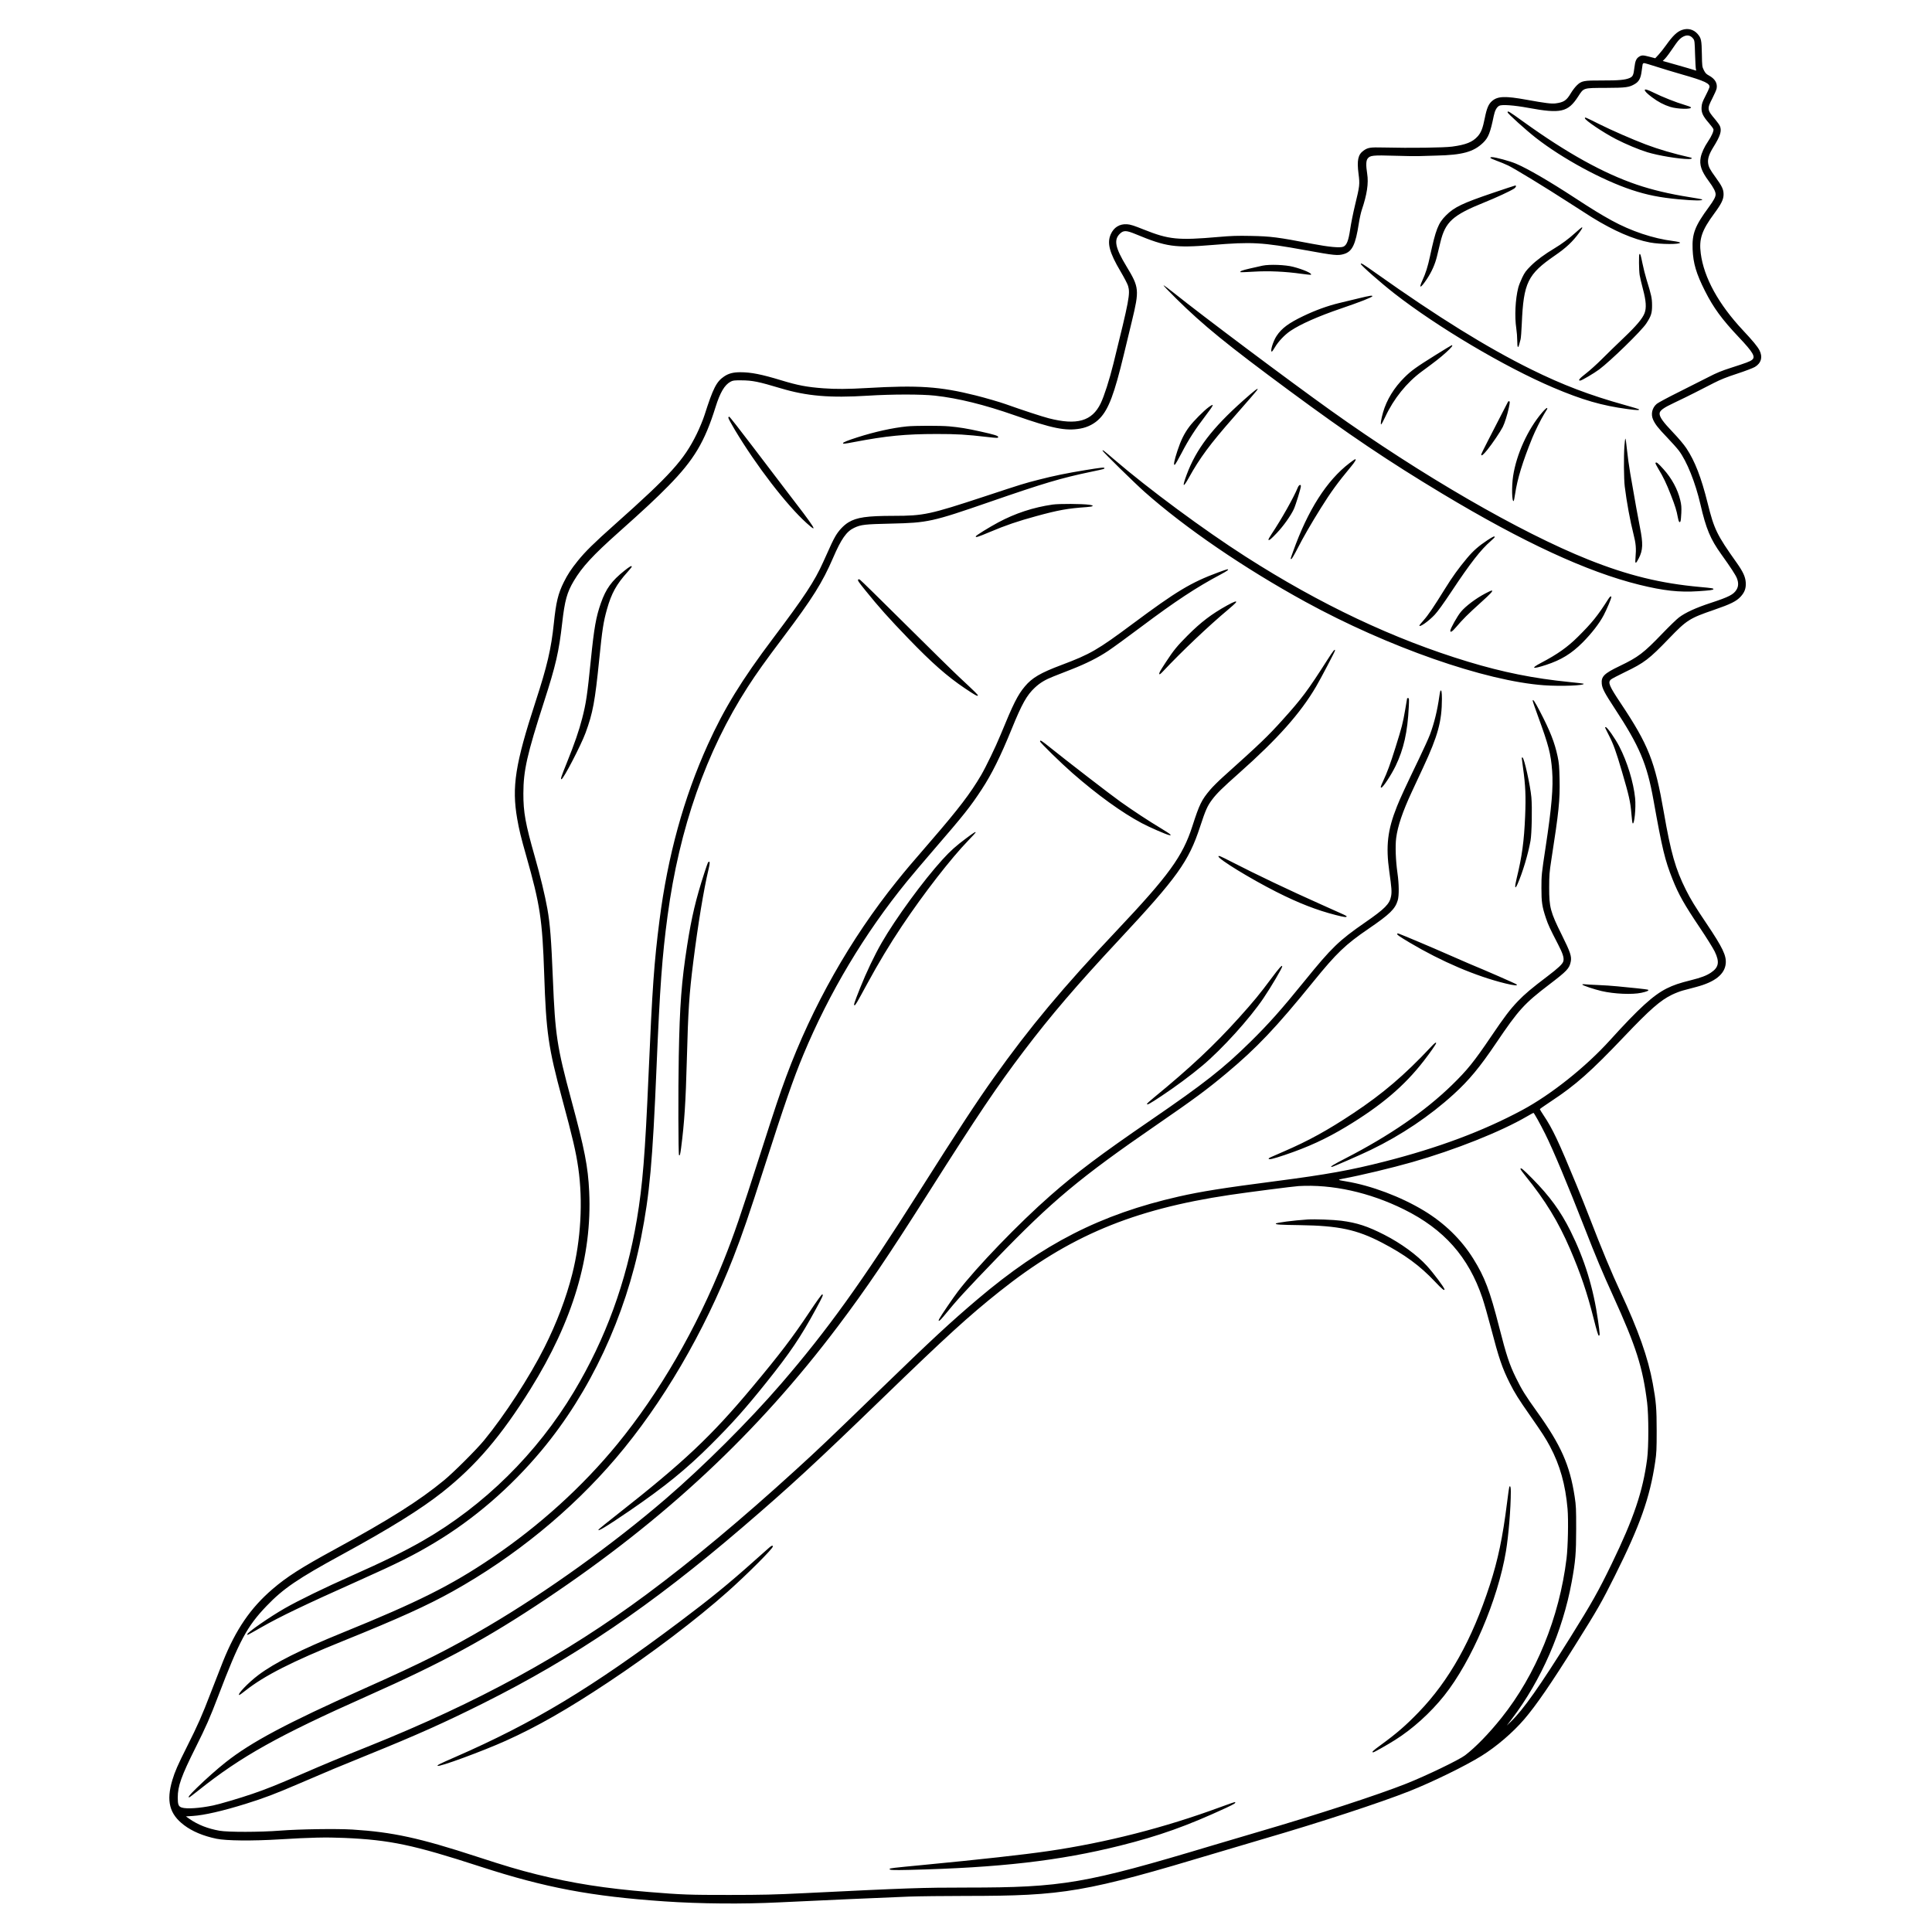 <svg xmlns="http://www.w3.org/2000/svg" width="3000" height="3000" viewBox="0 0 3000 3000" version="1.1"><path d="" stroke="none" fill="#080404" fill-rule="evenodd"/><path d="M 2611.591 46.573 C 2603.961 49.369, 2597.420 55.650, 2587.235 69.965 C 2583.531 75.171, 2578.192 81.913, 2575.371 84.948 L 2570.242 90.465 2561.730 88.232 C 2551.328 85.504, 2549.378 85.472, 2545.299 87.960 C 2540.833 90.682, 2539.081 94.672, 2537.912 104.777 C 2536.538 116.647, 2535.520 118.883, 2530.467 121.118 C 2523.717 124.104, 2513.191 125.045, 2487.584 124.954 C 2458.839 124.852, 2455.700 125.477, 2448.272 132.777 C 2445.630 135.375, 2441.578 140.702, 2439.269 144.615 C 2432.518 156.057, 2428.256 158.902, 2415.381 160.563 C 2409.170 161.364, 2399.335 160.124, 2370.500 154.904 C 2337.134 148.864, 2325.715 149.272, 2316.898 156.819 C 2311.424 161.505, 2308.640 168.015, 2305.614 183.208 C 2302.418 199.248, 2299.862 205.825, 2294.509 211.779 C 2286.557 220.623, 2276.172 224.790, 2255 227.632 C 2241.952 229.383, 2190.551 230.062, 2148.500 229.037 C 2127.402 228.523, 2123.959 229.074, 2117.067 234.066 C 2108.724 240.110, 2106.851 249.003, 2109.522 269.897 C 2111.641 286.472, 2111.446 288.194, 2103.956 319.078 C 2101.212 330.396, 2097.902 346.888, 2096.601 355.726 C 2093.933 373.850, 2091.174 380.857, 2085.836 383.068 C 2080.795 385.156, 2063.481 383.545, 2037.593 378.579 C 1983.659 368.234, 1973.779 366.963, 1942.500 366.341 C 1921.078 365.914, 1912.186 366.199, 1892 367.959 C 1829.097 373.444, 1815.082 372.049, 1776 356.416 C 1760.302 350.137, 1755.218 348.536, 1749.925 348.205 C 1738.497 347.491, 1729.521 353.047, 1724.776 363.774 C 1718.742 377.414, 1722.645 392.192, 1740.031 421.540 C 1745.557 430.868, 1750.792 440.946, 1751.664 443.935 C 1755.227 456.149, 1753.526 465.168, 1728.824 565 C 1722.719 589.675, 1714.522 615.210, 1709.130 626.349 C 1695.752 653.989, 1672.230 660.744, 1628.500 649.506 C 1618.040 646.818, 1587.648 636.850, 1561.500 627.531 C 1552.508 624.327, 1529.635 617.681, 1515.041 614.033 C 1459.454 600.137, 1426.135 597.871, 1346 602.541 C 1316.761 604.245, 1297.435 604.361, 1278.500 602.946 C 1252.860 601.030, 1238.963 598.391, 1213.065 590.520 C 1182.388 581.196, 1166.188 578, 1149.609 578 C 1138.485 578, 1131.376 579.865, 1124.334 584.632 C 1112.442 592.680, 1107.267 602.892, 1093.992 644.500 C 1091.677 651.755, 1086.391 664.570, 1082.030 673.500 C 1062.138 714.228, 1041.318 737.251, 954.500 814.524 C 922.270 843.211, 908.743 856.524, 896.995 871.122 C 886.835 883.747, 881.413 892.012, 875.512 903.867 C 866.617 921.741, 863.436 934.879, 859.986 968 C 855.862 1007.592, 849.639 1034.243, 831.618 1089.500 C 800.014 1186.408, 794.471 1221.809, 803.121 1271.500 C 806.068 1288.429, 808.961 1300.318, 817.039 1328.704 C 838.620 1404.540, 842.193 1428.013, 845.011 1512.500 C 848.041 1603.323, 851.370 1626.431, 872.941 1706.391 C 889.395 1767.383, 894.308 1788.449, 897.919 1813.500 C 905.395 1865.365, 901.969 1925.563, 888.528 1978.500 C 879.081 2015.708, 864.594 2053.904, 845.402 2092.206 C 822.602 2137.706, 783.577 2197.781, 751.537 2236.701 C 739.675 2251.110, 704.435 2286.268, 689.498 2298.595 C 650.976 2330.385, 604.886 2359.483, 518.500 2406.549 C 467.549 2434.308, 445.256 2448.575, 423.099 2467.601 C 389.050 2496.837, 366.218 2530.213, 346.211 2580 C 342.343 2589.625, 333.910 2611.225, 327.472 2628 C 313.480 2664.453, 307.258 2678.555, 290.109 2712.672 C 276.038 2740.664, 271.569 2750.879, 267.652 2764 C 257.887 2796.715, 263.091 2816.890, 285.715 2834.016 C 298.599 2843.770, 315.387 2850.831, 336 2855.165 C 351.168 2858.355, 391.470 2858.754, 434.500 2856.142 C 482.943 2853.200, 505.992 2852.688, 534.500 2853.916 C 605.587 2856.981, 641.664 2864.583, 746 2898.485 C 846.707 2931.208, 917.965 2944.657, 1032 2952.466 C 1087.028 2956.235, 1153.704 2956.811, 1209.569 2954.001 C 1251.288 2951.903, 1384.700 2945.968, 1411.500 2945.018 C 1426.900 2944.472, 1466.500 2944.012, 1499.500 2943.996 C 1652.929 2943.919, 1684.475 2938.480, 1891 2876.489 C 1915.475 2869.143, 1948.100 2859.466, 1963.500 2854.984 C 2048.816 2830.159, 2143.463 2799.170, 2188.445 2781.332 C 2224.193 2767.156, 2275.395 2742.126, 2300.203 2726.699 C 2323.816 2712.015, 2349.056 2690.399, 2366.927 2669.554 C 2385.322 2648.098, 2408.361 2614.576, 2445.842 2554.727 C 2481.313 2498.089, 2486.503 2489.024, 2507.544 2446.948 C 2546.689 2368.672, 2561.940 2325.583, 2570.174 2270 C 2572.203 2256.303, 2572.471 2250.719, 2572.474 2222 C 2572.478 2187.274, 2571.579 2176.366, 2566.378 2148 C 2559.057 2108.078, 2544.141 2065.897, 2515.987 2005.500 C 2502.471 1976.505, 2486.803 1938.857, 2468.958 1892.500 C 2463.877 1879.300, 2454.436 1855.675, 2447.978 1840 C 2419.872 1771.780, 2410.962 1752.930, 2396.825 1731.788 C 2393.621 1726.997, 2391.030 1722.722, 2391.067 1722.288 C 2391.104 1721.855, 2398.866 1716.407, 2408.317 1710.183 C 2446.654 1684.934, 2470.107 1664.165, 2522.469 1609.095 C 2562.108 1567.406, 2578.364 1553.206, 2596.414 1544.505 C 2601.411 1542.096, 2608.875 1539.212, 2613 1538.096 C 2617.125 1536.981, 2626.575 1534.465, 2634 1532.506 C 2663.019 1524.850, 2678.215 1512.753, 2679.724 1496.107 C 2680.838 1483.820, 2674.864 1471.343, 2650.467 1435 C 2631.697 1407.040, 2625.432 1396.811, 2617.974 1381.947 C 2601.650 1349.418, 2594.505 1324.337, 2583.519 1261 C 2569.857 1182.238, 2559.718 1156.607, 2516.700 1092.086 C 2498.723 1065.123, 2496.460 1059.727, 2501.250 1055.242 C 2502.488 1054.084, 2512.335 1048.883, 2523.134 1043.684 C 2553.337 1029.144, 2560.711 1023.521, 2591.464 991.578 C 2619.240 962.728, 2623.406 960.076, 2661.525 946.976 C 2687.281 938.125, 2696.299 933.641, 2702.919 926.399 C 2709.203 919.522, 2711.431 913.196, 2710.763 904.116 C 2710.127 895.451, 2706.429 887.534, 2696.463 873.500 C 2665.800 830.317, 2661.749 821.980, 2651.566 781.086 C 2641.668 741.337, 2631.810 715.920, 2618.593 696.066 C 2614.692 690.207, 2606.527 680.526, 2597.570 671.141 C 2582.359 655.204, 2577.025 647.730, 2577.009 642.328 C 2576.995 637.535, 2582.657 633.381, 2600.782 624.889 C 2609.427 620.838, 2623.475 613.960, 2632 609.603 C 2640.525 605.247, 2653.800 598.469, 2661.500 594.543 C 2671.858 589.260, 2681.233 585.530, 2697.536 580.206 C 2709.711 576.230, 2722.017 571.553, 2725.036 569.755 C 2734.812 563.931, 2737.439 554.238, 2732.054 543.858 C 2729.033 538.035, 2721.787 529.267, 2706.552 513 C 2668.447 472.315, 2645.804 431.093, 2640.917 393.507 C 2638 371.071, 2642.488 357.812, 2661.906 331.500 C 2673.056 316.390, 2676.380 309.523, 2676.356 301.648 C 2676.332 294.118, 2673.886 288.943, 2663.832 275.145 C 2655.165 263.250, 2653.047 259.193, 2652.325 253.099 C 2651.522 246.318, 2653.946 239.029, 2660.510 228.480 C 2671.272 211.186, 2673.785 203.207, 2670.753 195.952 C 2669.951 194.032, 2666.798 189.519, 2663.747 185.922 C 2650.631 170.462, 2650.456 169.251, 2658.947 152.685 C 2662.218 146.304, 2665.193 139.489, 2665.558 137.541 C 2667.123 129.199, 2663.061 122.345, 2653.500 117.194 C 2649.478 115.027, 2647.962 113.424, 2645.751 109 C 2643.082 103.659, 2642.992 102.935, 2642.657 84 C 2642.272 62.319, 2641.633 59.268, 2636.130 52.839 C 2629.937 45.604, 2620.685 43.241, 2611.591 46.573 M 2611.363 58.250 C 2607.659 60.726, 2604.475 64.530, 2598 74.214 C 2593.325 81.207, 2587.794 88.669, 2585.709 90.798 L 2581.918 94.668 2604.209 100.968 C 2616.469 104.433, 2628.240 107.881, 2630.366 108.630 C 2634.177 109.974, 2634.221 109.961, 2633.456 107.746 C 2633.030 106.511, 2632.415 95.969, 2632.090 84.320 C 2631.549 64.896, 2631.326 62.906, 2629.404 60.320 C 2624.792 54.117, 2618.609 53.407, 2611.363 58.250 M 2550.594 100.250 C 2550.350 101.487, 2549.670 106.268, 2549.082 110.873 C 2547.755 121.279, 2545.041 126.474, 2539 130.175 C 2530.005 135.685, 2525.281 136.339, 2493.500 136.468 C 2457.807 136.613, 2459.479 136.089, 2450.487 149.945 C 2434.694 174.283, 2423.596 176.790, 2373 167.452 C 2350.950 163.382, 2332.118 162.024, 2328.030 164.209 C 2324.081 166.320, 2321.224 171.564, 2319.524 179.820 C 2314.091 206.213, 2311.125 213.716, 2303.015 221.584 C 2288.272 235.886, 2270.736 240.724, 2230.500 241.591 C 2218.400 241.852, 2205.800 242.227, 2202.500 242.424 C 2199.200 242.622, 2182.775 242.361, 2166 241.845 C 2131.735 240.791, 2127.364 241.252, 2123.597 246.324 C 2121.107 249.677, 2120.918 256.775, 2122.970 269.867 C 2125.287 284.650, 2122.700 301.914, 2114.560 326 C 2113.166 330.125, 2111.090 339.575, 2109.948 347 C 2104.879 379.940, 2099.665 390.646, 2086.833 394.457 C 2077.497 397.229, 2072.188 396.699, 2027 388.477 C 1959.414 376.181, 1943.829 375.318, 1881.968 380.447 C 1824.344 385.225, 1811.015 383.330, 1763.500 363.605 C 1749.064 357.613, 1744.702 357.459, 1739.146 362.750 C 1729.127 372.290, 1731.526 384.442, 1749.186 413.610 C 1768.987 446.315, 1769.358 450.121, 1757.522 499 C 1753.992 513.575, 1748.352 536.938, 1744.987 550.917 C 1730.442 611.343, 1721.578 634.989, 1708.132 649.243 C 1700.143 657.711, 1689.484 663.370, 1677.499 665.505 C 1654.800 669.549, 1634.137 665.378, 1576 645.016 C 1528.373 628.335, 1487.895 618.341, 1451.805 614.354 C 1430.791 612.032, 1385.294 612.066, 1347.500 614.433 C 1288.674 618.116, 1252.999 615.093, 1212.512 602.993 C 1177.404 592.501, 1168.404 590.684, 1151 590.577 C 1139.984 590.509, 1138.017 590.759, 1134.432 592.678 C 1125.127 597.658, 1118.180 609.417, 1111.042 632.264 C 1094.148 686.345, 1077.656 713.923, 1038.025 754.362 C 1019.412 773.355, 999.852 791.596, 960.500 826.657 C 920.676 862.139, 904.039 880.185, 891.041 902 C 880.438 919.795, 876.944 932.435, 872.953 967.432 C 867.837 1012.305, 863.063 1033.035, 844.858 1089.443 C 818.383 1171.477, 812.742 1196.464, 812.680 1232 C 812.628 1261.384, 815.808 1278.958, 830.506 1330.500 C 838.953 1360.125, 846.276 1390.468, 849.934 1411 C 854.134 1434.580, 856.018 1458.537, 858.508 1520 C 862.025 1606.844, 864.882 1625.659, 886.967 1707.400 C 907.864 1784.745, 913.099 1811.560, 914.901 1850.500 C 919.543 1950.785, 889.740 2050.942, 823.721 2156.934 C 778.425 2229.654, 739.132 2275.672, 687.165 2316.862 C 653.685 2343.398, 605.383 2373.433, 531 2413.965 C 462.224 2451.443, 439.824 2466.715, 413.803 2493.870 C 383.505 2525.489, 371.556 2547.807, 338.513 2634.500 C 325.980 2667.384, 319.876 2681.264, 303.929 2713.143 C 281.535 2757.908, 275.986 2773.461, 276.015 2791.378 C 276.032 2802.058, 277.201 2805.036, 282.026 2806.694 C 289.420 2809.234, 310.146 2807.881, 331.038 2803.495 C 341.584 2801.281, 372.540 2792.125, 392 2785.465 C 413.713 2778.033, 430.029 2771.504, 467.500 2755.250 C 504.806 2739.069, 527.807 2729.500, 571.500 2711.984 C 741.717 2643.746, 877.494 2569.560, 1004 2475.673 C 1074.726 2423.183, 1150.696 2359.822, 1234.955 2283.049 C 1271.807 2249.471, 1285.133 2236.795, 1367 2157.438 C 1446.643 2080.238, 1475.662 2053.327, 1518 2017.409 C 1619.554 1931.255, 1709.105 1885.547, 1830.297 1858.009 C 1864.825 1850.163, 1899.673 1844.632, 1981.500 1834.011 C 2060.172 1823.800, 2097.444 1817.072, 2150.500 1803.505 C 2233.653 1782.242, 2302.397 1756.541, 2363.236 1723.970 C 2408.200 1699.897, 2461.911 1657.211, 2499.720 1615.500 C 2545.029 1565.515, 2567.309 1545.199, 2588.263 1534.763 C 2598.576 1529.627, 2607.653 1526.545, 2625.800 1522.015 C 2641.429 1518.114, 2649.626 1515.019, 2656.620 1510.377 C 2668.977 1502.174, 2670.491 1493.768, 2662.550 1477.445 C 2659.997 1472.197, 2649.682 1455.662, 2639.627 1440.701 C 2615.221 1404.387, 2606.556 1389.027, 2597.182 1365.469 C 2585.216 1335.396, 2581.257 1318.971, 2567.540 1242.500 C 2557.379 1185.850, 2545.965 1158.921, 2506.866 1099.358 C 2491.694 1076.245, 2487.900 1069.014, 2487.218 1061.913 C 2486.120 1050.487, 2490.733 1045.871, 2514.796 1034.316 C 2544.046 1020.271, 2552.097 1014.143, 2581.472 983.571 C 2591.907 972.712, 2603.382 961.593, 2606.972 958.864 C 2617.001 951.240, 2633.312 943.765, 2656.501 936.167 C 2684.832 926.885, 2692.052 923.147, 2696.598 915.412 C 2699.532 910.419, 2699.699 904.861, 2697.120 898.072 C 2695.192 892.999, 2687.809 881.658, 2672.659 860.500 C 2655.798 836.951, 2649.203 821.153, 2640.485 783.421 C 2632.588 749.240, 2619.300 716.113, 2606.907 699.706 C 2604.084 695.969, 2595.826 686.711, 2588.556 679.132 C 2574.896 664.891, 2570.279 659.033, 2566.971 651.746 C 2563.073 643.158, 2565.350 633.220, 2572.621 627.086 C 2574.754 625.286, 2590 617.108, 2606.500 608.912 C 2623 600.716, 2643.802 590.221, 2652.728 585.589 C 2665.613 578.903, 2672.925 575.894, 2688.228 570.983 C 2711.618 563.477, 2717.311 561.330, 2720.526 558.801 C 2726.384 554.193, 2722.260 547.131, 2699.914 523.500 C 2673.902 495.993, 2660.612 477.835, 2647.580 452 C 2633.886 424.852, 2629.150 408.903, 2628.276 386.988 C 2627.312 362.801, 2631.875 350.963, 2653.520 321.500 C 2661.152 311.111, 2664 305.761, 2664 301.811 C 2664 297.502, 2660.780 291.298, 2653.301 281.196 C 2641.809 265.676, 2638.535 255.918, 2640.888 244.202 C 2642.283 237.259, 2646.466 228.150, 2652.006 219.991 C 2657.640 211.695, 2661.330 203.430, 2660.619 200.700 C 2660.304 199.490, 2657.100 195.125, 2653.499 191 C 2644.233 180.384, 2641.653 174.788, 2642.184 166.454 C 2642.537 160.902, 2643.446 158.274, 2648.148 149.202 C 2651.200 143.316, 2654.001 137.252, 2654.373 135.726 C 2655.839 129.720, 2647.287 125.695, 2611.247 115.425 C 2599.008 111.937, 2581.325 106.590, 2571.952 103.542 C 2562.578 100.494, 2554.038 98, 2552.974 98 C 2551.765 98, 2550.872 98.845, 2550.594 100.250 M 2554 139.777 C 2554 141.679, 2557.609 145.310, 2565.145 150.988 C 2574.572 158.092, 2583.627 162.872, 2593.500 165.955 C 2604.794 169.483, 2626.839 170.017, 2625.746 166.737 C 2625.535 166.105, 2620.894 164.311, 2615.431 162.751 C 2603.327 159.293, 2580.927 150.411, 2567.768 143.851 C 2558.684 139.323, 2554 137.937, 2554 139.777 M 2341 174.442 C 2341 176.294, 2369.779 202.269, 2384.891 214.058 C 2426.169 246.257, 2487.837 279.732, 2534 294.997 C 2557.427 302.744, 2577.701 306.783, 2606.500 309.440 C 2631.916 311.785, 2645.163 311.830, 2642.896 309.563 C 2642.656 309.322, 2633.790 307.756, 2623.194 306.082 C 2592.403 301.218, 2565.390 294.801, 2541.500 286.675 C 2489.850 269.107, 2433.115 237.646, 2366 189.354 C 2342.445 172.406, 2341 171.544, 2341 174.442 M 2461 183.518 C 2461 186.610, 2489.240 205.629, 2509.195 215.976 C 2524.070 223.690, 2545.087 232.474, 2558.137 236.432 C 2575.381 241.663, 2607.551 246.961, 2622.250 246.990 C 2627.143 247, 2628.740 245.430, 2624.750 244.532 C 2598.984 238.730, 2575.479 231.857, 2555.500 224.280 C 2535.023 216.514, 2502.315 202.224, 2483.500 192.824 C 2461.354 181.759, 2461 181.613, 2461 183.518 M 2314.207 245.121 C 2314.412 245.737, 2318.837 247.760, 2324.040 249.617 C 2329.243 251.474, 2337.258 254.796, 2341.851 256.999 C 2352.034 261.884, 2400.035 291.178, 2436 314.457 C 2450.575 323.891, 2466.550 334.121, 2471.500 337.189 C 2505.695 358.385, 2536.265 371.667, 2562 376.511 C 2578.260 379.572, 2609.733 379.698, 2608.733 376.698 C 2608.525 376.074, 2603.682 374.980, 2597.928 374.257 C 2566.935 370.361, 2532.682 358.889, 2502.500 342.295 C 2485.816 333.122, 2472.248 324.797, 2445.209 307.141 C 2405.613 281.286, 2372.240 261.895, 2353.969 254.129 C 2344.433 250.075, 2322.074 244, 2316.692 244 C 2315.026 244, 2313.989 244.467, 2314.207 245.121 M 2318.500 299.403 C 2270.719 315.618, 2258.298 321.567, 2245.391 334.421 C 2233.238 346.524, 2229.514 356.034, 2220.494 398 C 2217.051 414.021, 2213.806 424.313, 2208.746 435.265 C 2202.410 448.977, 2205.857 448.036, 2215.599 433.394 C 2223.188 421.989, 2228.385 410.269, 2231.406 397.750 C 2232.833 391.837, 2235.167 382.163, 2236.594 376.250 C 2244.292 344.348, 2255.703 334.044, 2305.500 314.029 C 2323.120 306.947, 2344.284 297.147, 2350.750 293.076 C 2353.939 291.068, 2355.212 287.901, 2352.750 288.102 C 2352.063 288.159, 2336.650 293.244, 2318.500 299.403 M 2446 361.657 C 2436.014 370.688, 2424.873 378.978, 2414 385.468 C 2398.574 394.676, 2385.931 404.009, 2377.378 412.504 C 2369.573 420.257, 2367.598 422.929, 2363.688 431.032 C 2361.176 436.239, 2358.409 443.300, 2357.539 446.723 C 2352.968 464.726, 2351.674 491.664, 2354.500 510 C 2355.305 515.225, 2355.972 523.888, 2355.982 529.250 C 2356.001 539.654, 2357.194 541.810, 2359.025 534.750 C 2359.632 532.413, 2360.580 528.925, 2361.132 527 C 2361.685 525.075, 2362.541 514.050, 2363.034 502.500 C 2365.751 438.973, 2372.126 425.871, 2414.500 396.731 C 2432.048 384.663, 2441.891 375.405, 2452.341 361.140 C 2456.846 354.990, 2457.823 352.964, 2456.250 353.033 C 2455.838 353.051, 2451.225 356.932, 2446 361.657 M 2545.683 394.650 C 2544.634 395.699, 2544.887 419.679, 2546.025 427 C 2546.581 430.575, 2548.901 440.475, 2551.181 449 C 2556.067 467.271, 2556.787 478.163, 2553.648 486.301 C 2550.375 494.785, 2540.880 506.011, 2520.933 524.984 C 2510.245 535.150, 2495.200 549.788, 2487.500 557.513 C 2479.800 565.238, 2468.662 575.292, 2462.750 579.855 C 2452.507 587.761, 2449.892 591, 2453.751 591 C 2455.894 591, 2475.388 579.542, 2483.192 573.695 C 2501.235 560.178, 2548.679 513.910, 2556.218 502.480 C 2563.879 490.864, 2565.373 486.184, 2565.309 474 C 2565.252 462.908, 2564.345 458.689, 2556.663 433.769 C 2554.674 427.318, 2551.838 416.068, 2550.360 408.769 C 2547.675 395.505, 2546.967 393.367, 2545.683 394.650 M 2113 409.781 C 2113 411.875, 2144.228 439.362, 2165.082 455.624 C 2232.150 507.923, 2336.603 569.825, 2411.669 601.759 C 2456.987 621.038, 2487.514 629.872, 2527.086 635.157 C 2542.206 637.176, 2546.570 637.237, 2544.735 635.402 C 2544.406 635.072, 2534.644 632.155, 2523.043 628.919 C 2468.403 613.677, 2426.493 597.723, 2377.500 573.516 C 2309.084 539.712, 2233.095 492.607, 2136.862 424.348 C 2116.677 410.031, 2113 407.786, 2113 409.781 M 1960.500 412.504 C 1956.650 413.302, 1947.541 415.354, 1940.257 417.062 C 1928.297 419.868, 1924.885 421.219, 1926.268 422.602 C 1926.526 422.859, 1935.779 422.515, 1946.830 421.838 C 1969.814 420.428, 1995.935 421.596, 2020.822 425.147 C 2028.698 426.271, 2035.422 426.912, 2035.762 426.571 C 2037.775 424.558, 2023.927 418.425, 2008.085 414.314 C 1995.853 411.140, 1971.537 410.215, 1960.500 412.504 M 1826.500 463.781 C 1868.587 505.306, 1905.284 535.172, 2002 606.616 C 2093.518 674.220, 2155.912 716.231, 2239.134 766.284 C 2364.912 841.930, 2464.659 888.072, 2545.500 908.007 C 2583.170 917.295, 2607.642 919.980, 2636.907 918.034 C 2654.952 916.834, 2659.753 916.209, 2660.526 914.959 C 2661.348 913.629, 2658.391 913.127, 2640 911.475 C 2578.891 905.986, 2527.682 893.439, 2466.272 868.909 C 2360.234 826.552, 2207.008 737.829, 2066.254 637.287 C 2000.570 590.368, 1867.093 490.345, 1822.754 454.816 C 1814.643 448.317, 1807.443 443.014, 1806.754 443.031 C 1806.064 443.048, 1814.950 452.385, 1826.500 463.781 M 2110.500 463.071 C 2101.700 465.189, 2087.750 468.550, 2079.500 470.539 C 2061.473 474.885, 2042.427 481.811, 2023.500 490.903 C 2000.976 501.722, 1990.146 509.787, 1982.328 521.562 C 1976.849 529.813, 1971.908 546, 1974.868 546 C 1975.346 546, 1977.483 543.010, 1979.618 539.356 C 1984.866 530.374, 1994.784 519.881, 2003.742 513.837 C 2019.221 503.392, 2047.073 491.060, 2082.239 479.082 C 2111.938 468.967, 2131 461.470, 2131 459.907 C 2131 458.444, 2127.440 458.994, 2110.500 463.071 M 2229.500 551.049 C 2198.794 570.225, 2191.441 575.507, 2180.891 585.966 C 2164.692 602.024, 2153.139 620.902, 2147.570 640.412 C 2144.635 650.695, 2143.331 659, 2144.652 659 C 2145.153 659, 2148.018 653.723, 2151.019 647.273 C 2164.080 619.207, 2184.238 594.127, 2207.500 577.003 C 2230.333 560.195, 2236.147 555.641, 2245.342 547.360 C 2253.789 539.753, 2256.796 535.928, 2254.250 536.030 C 2253.838 536.047, 2242.700 542.805, 2229.500 551.049 M 1930.500 621.844 C 1881.979 665.089, 1857.384 697.383, 1842.568 737.300 C 1835.432 756.523, 1836.863 758.346, 1846.060 741.750 C 1863.115 710.978, 1878.882 689.694, 1915.510 648.001 C 1938.531 621.795, 1951.434 606.832, 1952.375 605.250 C 1954.902 601.001, 1948.080 606.176, 1930.500 621.844 M 2341.678 623.750 C 2341.436 624.163, 2336.737 633.275, 2331.235 644 C 2325.734 654.725, 2316.472 672.725, 2310.652 684 C 2304.832 695.275, 2300.054 705.063, 2300.035 705.750 C 2299.948 708.857, 2303.211 706.328, 2309.713 698.250 C 2317.300 688.825, 2329.797 670.297, 2333.490 663 C 2336.450 657.151, 2340.687 643.712, 2342.949 633 C 2344.721 624.610, 2344.729 623, 2343 623 C 2342.515 623, 2341.920 623.337, 2341.678 623.750 M 1876.911 632.179 C 1869.525 637.530, 1853.113 654.052, 1846.793 662.500 C 1838.886 673.069, 1833.677 683.608, 1828.328 699.859 C 1823.306 715.120, 1821.879 722.525, 1824.096 721.828 C 1824.868 721.585, 1829.795 713.087, 1835.044 702.943 C 1845.567 682.606, 1855.738 666.808, 1872.157 645.292 C 1885.174 628.236, 1886.178 625.466, 1876.911 632.179 M 2394.458 640.723 C 2372.337 666.606, 2354.644 705.499, 2349.517 739.510 C 2347.065 755.782, 2347.704 780.629, 2350.503 777.830 C 2350.840 777.494, 2351.778 772.782, 2352.588 767.359 C 2356.127 743.667, 2364.291 716.981, 2379.345 679.895 C 2383.663 669.258, 2392.627 651.291, 2398.116 642.272 C 2400.383 638.547, 2402.417 635.194, 2402.635 634.819 C 2402.854 634.445, 2402.599 633.870, 2402.069 633.542 C 2401.538 633.215, 2398.114 636.446, 2394.458 640.723 M 1131 648.813 C 1131 649.811, 1135.553 658.241, 1141.118 667.549 C 1174.277 723.007, 1221.466 784.332, 1252.399 812.164 C 1272.227 830.004, 1266.803 821.400, 1219.830 760.500 C 1211.346 749.500, 1188.477 719.462, 1169.009 693.750 C 1149.542 668.038, 1133.026 647, 1132.307 647 C 1131.588 647, 1131 647.816, 1131 648.813 M 1408 662.136 C 1385.697 664.420, 1358.357 670.463, 1331.500 679.044 C 1316.553 683.820, 1309 686.868, 1309 688.123 C 1309 689.453, 1311.414 689.219, 1325.531 686.524 C 1376.591 676.778, 1405.653 673.934, 1454.500 673.907 C 1485.921 673.889, 1500.176 674.729, 1533 678.533 C 1548.606 680.342, 1550 680.346, 1550 678.580 C 1550 676.676, 1544.036 674.826, 1522.500 670.052 C 1501.593 665.416, 1489.986 663.502, 1474 662.051 C 1460.539 660.829, 1420.255 660.881, 1408 662.136 M 2522.372 692.750 C 2521.189 709.583, 2521.479 743.793, 2522.904 755.500 C 2525.748 778.871, 2531.378 809.497, 2536.511 829.507 C 2540.173 843.787, 2540.882 851.938, 2539.629 865.366 C 2538.622 876.148, 2539.787 876.523, 2544.659 866.984 C 2551.171 854.236, 2551.558 844.272, 2546.525 819 C 2543.261 802.612, 2539.514 781.771, 2531.423 735 C 2529.568 724.275, 2527.280 707.737, 2526.340 698.250 C 2525.399 688.763, 2524.308 681, 2523.914 681 C 2523.520 681, 2522.826 686.288, 2522.372 692.750 M 1712 699.754 C 1712 701.172, 1761.799 750.040, 1777 763.540 C 1840.128 819.603, 1932.144 882.520, 2027 934.481 C 2155.289 1004.755, 2306.343 1057.572, 2397.647 1064.080 C 2424.226 1065.975, 2461.921 1064.462, 2458.933 1061.621 C 2458.695 1061.395, 2448.825 1060.238, 2437 1059.050 C 2381.401 1053.467, 2333.899 1043.941, 2279.500 1027.464 C 2164.322 992.578, 2050.344 938.716, 1934 864.190 C 1869.287 822.738, 1783.562 759.368, 1730.149 713.500 C 1713.689 699.364, 1712 698.085, 1712 699.754 M 2095.500 719.112 C 2060.243 746.002, 2030.870 792.011, 2007.960 856.234 C 2003.410 868.990, 2003.637 868.005, 2005.250 867.984 C 2005.938 867.975, 2010.100 860.903, 2014.500 852.268 C 2023.512 834.580, 2035.742 813.350, 2050.945 789 C 2066.402 764.244, 2077.186 749.417, 2097.702 724.712 C 2104.261 716.814, 2106.400 712.990, 2104.250 713.005 C 2103.838 713.008, 2099.900 715.756, 2095.500 719.112 M 2570.580 718.870 C 2570.285 719.349, 2572.334 723.511, 2575.134 728.120 C 2582.727 740.616, 2587.406 750.377, 2594.456 768.424 C 2601.300 785.946, 2603.373 792.617, 2605.335 803.432 C 2606.607 810.440, 2608.125 812.572, 2609.511 809.292 C 2609.928 808.307, 2610.481 802.550, 2610.741 796.500 C 2611.125 787.575, 2610.814 783.826, 2609.096 776.625 C 2605.056 759.695, 2595.937 742.855, 2583.036 728.500 C 2574.287 718.765, 2571.822 716.860, 2570.580 718.870 M 1685.500 729.964 C 1656.349 734.718, 1636.486 738.803, 1612.500 744.979 C 1589.436 750.918, 1588.214 751.296, 1529.666 770.601 C 1443.400 799.046, 1434.437 800.963, 1387.500 801.008 C 1346.181 801.047, 1330.325 803.328, 1317.510 811.074 C 1310.132 815.534, 1302.374 823.757, 1297.296 832.500 C 1293.475 839.078, 1290.911 844.499, 1278.117 873.049 C 1264.988 902.345, 1249.135 926.439, 1200.412 991.149 C 1151.641 1055.921, 1124.419 1100.275, 1099.098 1156.223 C 1061.640 1238.985, 1036.822 1329.211, 1024.066 1429 C 1015.658 1494.772, 1012.912 1533.612, 1006.991 1670.500 C 1001.709 1792.636, 997.834 1840.529, 988.973 1893.224 C 972.563 1990.808, 940.449 2078.790, 891.234 2161 C 833.852 2256.851, 751.565 2338.023, 656.500 2392.555 C 628.198 2408.790, 595.450 2424.868, 546 2446.805 C 503.726 2465.558, 463.551 2485.135, 441.879 2497.541 C 418.889 2510.701, 384 2534.888, 384 2537.665 C 384 2539.350, 382.566 2540.063, 406 2526.727 C 435.777 2509.781, 472.480 2492.213, 557.781 2454.076 C 618.027 2427.141, 642.357 2414.979, 674.500 2395.732 C 735.940 2358.942, 792.529 2310.163, 840.772 2252.408 C 916.341 2161.938, 971.067 2044.909, 995.514 1921.500 C 1008.749 1854.690, 1013.333 1804.043, 1019.499 1656.500 C 1024.677 1532.586, 1028.126 1485.302, 1036.606 1422 C 1054.808 1286.111, 1096.562 1166.885, 1160.944 1066.953 C 1174.829 1045.401, 1188.163 1026.725, 1216.960 988.500 C 1261.517 929.354, 1277.134 904.459, 1293.487 866.500 C 1306.286 836.792, 1314.389 825.225, 1326.337 819.605 C 1336.953 814.611, 1342.558 813.973, 1384 813.042 C 1440.711 811.768, 1447.501 810.274, 1536.500 779.482 C 1621.751 749.986, 1647.142 742.438, 1694.500 732.516 C 1714.228 728.382, 1715 728.172, 1715 726.933 C 1715 725.454, 1710.032 725.964, 1685.500 729.964 M 2015.342 756.750 C 2008.573 773.065, 1989.791 806.395, 1974.391 829.421 C 1971.478 833.778, 1969.325 837.717, 1969.607 838.174 C 1970.541 839.684, 1973.632 837.182, 1982.798 827.497 C 1992.875 816.849, 2004.640 800.276, 2009.093 790.456 C 2012.132 783.752, 2020 758.068, 2020 754.849 C 2020 751.616, 2016.957 752.858, 2015.342 756.750 M 1634.533 783.489 C 1604.553 787.790, 1576.208 797.112, 1549.722 811.382 C 1535.263 819.172, 1515.742 831.273, 1515.249 832.752 C 1514.452 835.144, 1518.345 833.949, 1537.010 826.073 C 1561.603 815.696, 1580.136 809.362, 1608.933 801.490 C 1643.639 792.003, 1658.065 789.414, 1687.293 787.423 C 1698.040 786.691, 1699.940 785.019, 1691.420 783.790 C 1680.524 782.219, 1644.708 782.029, 1634.533 783.489 M 2309.353 839.034 C 2296.045 847.832, 2287.574 855.295, 2278.135 866.537 C 2264.862 882.347, 2255.248 895.708, 2243.463 914.723 C 2225.814 943.200, 2217.794 955.014, 2210.688 963 C 2207.018 967.125, 2204.012 970.837, 2204.008 971.250 C 2203.972 974.728, 2217.964 964.956, 2227.662 954.730 C 2232.405 949.730, 2241.402 937.267, 2254.295 917.839 C 2283.074 874.473, 2299.431 853.479, 2314.823 840.151 C 2318.220 837.209, 2321 834.397, 2321 833.901 C 2321 831.968, 2318.128 833.234, 2309.353 839.034 M 969.743 886.041 C 949.699 902.027, 941.008 913.978, 933.047 936.500 C 925.532 957.761, 922.527 974.734, 917.510 1024.241 C 911.889 1079.700, 910.097 1091.803, 903.992 1115.500 C 899.034 1134.742, 892.162 1154.643, 880.400 1183.814 C 871.257 1206.491, 870.108 1210, 871.826 1210 C 874.753 1210, 902.247 1157.081, 909.256 1137.957 C 920.623 1106.942, 923.880 1089.430, 930.498 1023.744 C 935.184 977.237, 936.973 965.658, 942.525 945.909 C 949.430 921.354, 957.257 907.192, 974.415 888.217 C 978.037 884.211, 981 880.499, 981 879.967 C 981 877.816, 978.080 879.392, 969.743 886.041 M 1891.500 888.883 C 1849.310 904.507, 1826.908 917.971, 1759 968.518 C 1704.200 1009.308, 1693.133 1015.708, 1648.202 1032.598 C 1615.685 1044.822, 1602.629 1052.462, 1591.447 1065.811 C 1580.213 1079.221, 1573.609 1092.385, 1553.479 1141.500 C 1546.136 1159.418, 1530.950 1190.870, 1523.493 1203.608 C 1507.059 1231.679, 1488.537 1255.976, 1446.578 1304.504 C 1411.849 1344.671, 1407.104 1350.281, 1392.454 1368.500 C 1320.518 1457.962, 1261.331 1562.544, 1220.693 1672 C 1210.777 1698.707, 1203.702 1719.843, 1181.357 1789.500 C 1149.411 1889.092, 1139.971 1916.596, 1124.041 1956.500 C 1081.409 2063.289, 1023.854 2162.740, 958.525 2242.500 C 904.391 2308.592, 837.376 2369.317, 763.500 2419.222 C 700.403 2461.846, 648.886 2487.658, 532.500 2534.963 C 467.491 2561.387, 426.544 2581.958, 401.404 2600.826 C 385.356 2612.870, 367.109 2632.047, 371.750 2631.991 C 372.163 2631.986, 376.325 2628.954, 381 2625.253 C 410.341 2602.025, 453.520 2580.075, 533.067 2547.946 C 619.007 2513.236, 663.300 2493.188, 703 2471.031 C 798.897 2417.511, 886.722 2345.849, 956.112 2264.500 C 1028.601 2179.520, 1093.246 2069.090, 1138.689 1952.615 C 1152.488 1917.246, 1163.107 1886.312, 1186.618 1813 C 1217.954 1715.283, 1231.987 1674.850, 1247.400 1637.865 C 1287.719 1541.119, 1342.425 1449.585, 1408.156 1368.891 C 1416.045 1359.206, 1434.895 1336.931, 1450.044 1319.391 C 1497.040 1264.978, 1506.465 1253.111, 1524.436 1225.728 C 1540.005 1202.005, 1553.586 1174.603, 1571.135 1131.500 C 1586.835 1092.942, 1594.344 1079.540, 1606.778 1067.893 C 1615.028 1060.166, 1622.940 1055.420, 1636.379 1050.140 C 1641.945 1047.953, 1654.150 1043.162, 1663.500 1039.494 C 1687.019 1030.267, 1705.058 1021.180, 1720.972 1010.541 C 1728.412 1005.567, 1751.600 988.668, 1772.500 972.989 C 1824.891 933.684, 1857.932 911.911, 1895.250 892.103 C 1905.915 886.442, 1909.171 883.940, 1905.750 884.035 C 1905.063 884.054, 1898.650 886.236, 1891.500 888.883 M 1332.474 900.041 C 1331.640 901.392, 1333.140 903.620, 1343.695 916.704 C 1364.874 942.957, 1379.907 959.796, 1410.399 991.425 C 1446.927 1029.316, 1470.567 1050.149, 1498 1068.625 C 1513.306 1078.933, 1517.650 1081.375, 1518.432 1080.109 C 1519.013 1079.171, 1515.188 1075.382, 1489 1050.956 C 1479.925 1042.492, 1442.125 1005.361, 1405 968.444 C 1367.875 931.527, 1336.515 900.798, 1335.311 900.158 C 1333.807 899.359, 1332.919 899.323, 1332.474 900.041 M 2306.548 921.446 C 2291.891 929.114, 2275.958 941.073, 2268.485 950.018 C 2262.945 956.648, 2252 976.201, 2252 979.467 C 2252 982.704, 2255.139 980.726, 2261.076 973.750 C 2271.445 961.567, 2279.103 953.938, 2298.952 936.018 C 2315.883 920.731, 2319.221 917, 2315.965 917 C 2315.461 917, 2311.224 919.001, 2306.548 921.446 M 2497.337 930.250 C 2481.098 955.895, 2471.976 967.213, 2449.989 989 C 2433.824 1005.017, 2418.265 1016.005, 2392.914 1029.307 C 2376.073 1038.143, 2379.312 1039.455, 2400.708 1032.463 C 2424.195 1024.788, 2440.235 1014.941, 2457.533 997.578 C 2471.416 983.644, 2483.638 967.827, 2490.227 955.267 C 2495.028 946.118, 2502 929.559, 2502 927.306 C 2502 924.781, 2500.001 926.044, 2497.337 930.250 M 1905.477 940.085 C 1881.341 953.464, 1865.107 965.793, 1844.431 986.446 C 1828.189 1002.671, 1822.234 1009.942, 1810.654 1027.688 C 1800.717 1042.917, 1799.777 1044.621, 1800.187 1046.682 C 1800.404 1047.774, 1802.189 1046.460, 1806 1042.402 C 1835.028 1011.496, 1876.858 971.818, 1907 946.599 C 1912.775 941.767, 1918.117 936.955, 1918.872 935.907 C 1921.452 932.322, 1916.947 933.727, 1905.477 940.085 M 2061.410 1024.250 C 2030.264 1072.967, 2021.835 1084.256, 1991.310 1118.130 C 1968.456 1143.492, 1956.790 1154.668, 1899.291 1206.278 C 1892.073 1212.756, 1883.036 1221.756, 1879.208 1226.278 C 1865.726 1242.203, 1862.439 1248.917, 1851.525 1282.832 C 1836.459 1329.653, 1815.027 1359.227, 1734.009 1445 C 1650.261 1533.662, 1599.118 1594.867, 1543.492 1673 C 1516.642 1710.714, 1488.601 1753.497, 1427.481 1850 C 1337.995 1991.291, 1284.640 2065.547, 1212.642 2149 C 1163.278 2206.218, 1092.664 2276.628, 1033.985 2327.143 C 952.074 2397.657, 848.859 2471.728, 758 2525.199 C 696.842 2561.191, 656.926 2581.261, 564.427 2622.530 C 445.652 2675.521, 389.930 2705.178, 350.507 2736.382 C 337.166 2746.941, 319.681 2762.439, 305.524 2776.253 C 294.363 2787.143, 291.287 2791, 293.763 2791 C 294.182 2791, 300.879 2785.938, 308.644 2779.750 C 374.396 2727.357, 432.499 2694.897, 570 2633.739 C 688.794 2580.901, 756.034 2544.390, 848.500 2482.511 C 1032.729 2359.223, 1176.656 2224.654, 1301.463 2059 C 1345.240 2000.895, 1378.222 1952.241, 1441.789 1852 C 1518.753 1730.630, 1548.073 1687.055, 1589.816 1632 C 1631.560 1576.945, 1672.019 1529.687, 1737.502 1459.500 C 1828.115 1362.377, 1845.751 1337.779, 1863.447 1283.836 C 1872.005 1257.747, 1874.774 1251.519, 1882.247 1241.551 C 1889.406 1232.003, 1897.785 1223.763, 1924 1200.493 C 1983.991 1147.243, 2019.265 1107.600, 2043.675 1066 C 2050.664 1054.090, 2073 1011.555, 2073 1010.156 C 2073 1007.041, 2070.358 1010.254, 2061.410 1024.250 M 2236.582 1072.867 C 2236.276 1073.362, 2235.560 1077.082, 2234.991 1081.134 C 2231.870 1103.338, 2227.140 1122.675, 2220.435 1140.640 C 2218.411 1146.063, 2210.907 1162.650, 2203.760 1177.500 C 2182.171 1222.354, 2174.517 1238.894, 2169.225 1252.122 C 2154.580 1288.728, 2151.670 1313.519, 2157.325 1353.500 C 2160.884 1378.668, 2161.327 1384.774, 2160.082 1391.572 C 2157.876 1403.624, 2150.464 1411.121, 2119.745 1432.371 C 2079.068 1460.509, 2067.704 1471.490, 2025.947 1523 C 1989.725 1567.683, 1970.062 1589.789, 1941.846 1617.551 C 1899.515 1659.201, 1869.995 1682.389, 1786 1739.972 C 1708.618 1793.021, 1671.789 1820.707, 1631 1856.491 C 1581.923 1899.546, 1515.711 1968.250, 1487.358 2005.539 C 1479.981 2015.241, 1460.888 2043.270, 1458.605 2047.750 C 1455.745 2053.363, 1459.019 2051.563, 1464.997 2044.237 C 1486.172 2018.286, 1498.160 2005.176, 1547.103 1954.442 C 1633.410 1864.976, 1676.764 1828.777, 1795.608 1746.957 C 1853.794 1706.898, 1874.037 1691.950, 1904 1666.919 C 1951.547 1627.198, 1981.092 1596.060, 2039.449 1524.166 C 2075.347 1479.940, 2089.209 1466.653, 2124.772 1442.377 C 2157.989 1419.702, 2166.385 1411.547, 2170.387 1398.068 C 2172.614 1390.569, 2172.434 1372.936, 2169.953 1355.500 C 2167.227 1336.348, 2166.396 1313.845, 2167.955 1301.417 C 2170.268 1282.981, 2177.942 1260.323, 2192.389 1229.284 C 2196.429 1220.603, 2204.348 1203.600, 2209.986 1191.500 C 2232.762 1142.619, 2238.969 1119.896, 2238.992 1085.309 C 2238.999 1074.386, 2238.198 1070.252, 2236.582 1072.867 M 2184.999 1084.250 C 2184.998 1084.388, 2183.652 1092.287, 2182.006 1101.805 C 2178.262 1123.460, 2176.973 1128.487, 2166.953 1160.465 C 2158.733 1186.699, 2154.103 1199.295, 2147.592 1213.135 C 2143.882 1221.021, 2143.345 1223, 2144.916 1223 C 2147.354 1223, 2160.380 1203.257, 2167.019 1189.500 C 2179.757 1163.102, 2185.652 1136.744, 2187.539 1097.750 C 2188.131 1085.527, 2188.027 1084, 2186.602 1084 C 2185.721 1084, 2185 1084.112, 2184.999 1084.250 M 2380 1088.299 C 2380 1089.106, 2383.762 1100.056, 2388.360 1112.633 C 2404.844 1157.720, 2408.113 1170.352, 2410.149 1196.818 C 2412.110 1222.302, 2409.466 1253.287, 2400.026 1315.444 C 2393.685 1357.199, 2393.546 1358.555, 2393.522 1379 C 2393.497 1400.691, 2394.556 1407.792, 2400.457 1425.500 C 2403.938 1435.949, 2406.679 1441.878, 2419.258 1466.173 C 2426.811 1480.762, 2428.885 1487.337, 2427.578 1492.546 C 2426.511 1496.796, 2419.713 1503.233, 2402.674 1516.130 C 2378.247 1534.618, 2367.456 1543.717, 2357 1554.644 C 2344.722 1567.476, 2336.120 1578.810, 2315.244 1609.666 C 2288.891 1648.618, 2278.150 1661.918, 2254.397 1685.010 C 2212.525 1725.715, 2157.924 1763.317, 2089.447 1798.604 C 2069.642 1808.810, 2064.526 1812, 2067.963 1812 C 2069.771 1812, 2111.459 1793.808, 2128.500 1785.582 C 2175.605 1762.845, 2220.268 1732.867, 2257.147 1699.235 C 2281.256 1677.248, 2297.500 1657.665, 2323.282 1619.500 C 2358.145 1567.893, 2366.814 1558.354, 2406 1528.476 C 2433.165 1507.763, 2436.851 1503.851, 2439.014 1493.434 C 2440.721 1485.209, 2438.521 1478.609, 2425.032 1451.500 C 2407.416 1416.096, 2405.480 1408.795, 2405.546 1378 C 2405.587 1358.811, 2405.943 1354.243, 2408.859 1335.500 C 2420.638 1259.792, 2422.406 1242.508, 2421.699 1210 C 2421.261 1189.831, 2420.823 1184.783, 2418.614 1174.383 C 2414.054 1152.926, 2406.992 1134.980, 2391.134 1104.550 C 2382.978 1088.902, 2380 1084.555, 2380 1088.299 M 2493.214 1131.671 C 2493.921 1133.228, 2496.353 1138.101, 2498.617 1142.501 C 2505.332 1155.549, 2509.393 1166.863, 2518.538 1198 C 2529.584 1235.612, 2531.739 1245.187, 2533.167 1263 C 2533.806 1270.975, 2534.688 1277.911, 2535.127 1278.413 C 2537.802 1281.471, 2540.504 1254.091, 2538.992 1239.265 C 2536.465 1214.498, 2526.758 1182.828, 2514.390 1159 C 2508.133 1146.945, 2496.089 1129.657, 2493.609 1129.170 C 2492.117 1128.877, 2492.073 1129.157, 2493.214 1131.671 M 1614.985 1151.250 C 1614.963 1153.029, 1647.795 1185.144, 1665.033 1200.205 C 1704.283 1234.497, 1741.788 1261.599, 1773 1278.225 C 1784.784 1284.502, 1810.625 1295.778, 1815.385 1296.721 C 1818.208 1297.280, 1818.371 1297.180, 1817.124 1295.664 C 1816.367 1294.744, 1809.785 1290.427, 1802.498 1286.071 C 1784.341 1275.219, 1759.765 1259.074, 1739.806 1244.887 C 1725.153 1234.471, 1657.606 1182.410, 1631 1161.025 C 1616.976 1149.753, 1615.018 1148.558, 1614.985 1151.250 M 2363 1177.195 C 2363 1177.945, 2363.886 1184.845, 2364.970 1192.529 C 2368.763 1219.439, 2369.505 1236.476, 2368.224 1267.270 C 2366.606 1306.157, 2363.375 1329.867, 2355.043 1363.989 C 2351.636 1377.939, 2352.270 1382.162, 2356.376 1372.877 C 2364.290 1354.982, 2372.815 1326.555, 2376.582 1305.500 C 2378.530 1294.609, 2379.333 1253.708, 2377.906 1238 C 2376.239 1219.644, 2366.797 1177.099, 2364.199 1176.233 C 2363.539 1176.013, 2363 1176.446, 2363 1177.195 M 1500.770 1301.318 C 1484.234 1313.615, 1475.873 1321.118, 1463.237 1335 C 1433.504 1367.666, 1390.730 1426.221, 1369.003 1464 C 1357.924 1483.264, 1345.022 1510.328, 1335.633 1534 C 1326.302 1557.524, 1325.180 1561, 1326.916 1561 C 1328.330 1561, 1329.861 1558.397, 1346.629 1527.500 C 1364.013 1495.467, 1381.550 1466.321, 1400.482 1438 C 1434.141 1387.647, 1476.723 1332.758, 1503.744 1304.892 C 1509.935 1298.508, 1515 1292.995, 1515 1292.642 C 1515 1291.069, 1512.524 1292.579, 1500.770 1301.318 M 1892 1329.826 C 1892 1334.101, 1941.673 1364.510, 1982 1384.922 C 2016.352 1402.311, 2044.590 1413.309, 2074.478 1420.941 C 2086.840 1424.098, 2091 1424.645, 2091 1423.114 C 2091 1422.036, 2092.033 1422.524, 2052 1404.688 C 2002.754 1382.746, 1950.816 1358.031, 1912 1338.066 C 1895.033 1329.339, 1892 1328.089, 1892 1329.826 M 1099.154 1339.750 C 1098.651 1340.713, 1096.192 1347.800, 1093.690 1355.500 C 1080.533 1396.003, 1073.839 1424.237, 1067.020 1468 C 1058.184 1524.700, 1055.458 1560.669, 1053.989 1639.943 C 1052.986 1694.091, 1053.249 1792.582, 1054.400 1793.733 C 1055.646 1794.979, 1056.271 1792.798, 1057.606 1782.557 C 1062.669 1743.688, 1064.757 1711.674, 1066.509 1646 C 1068.596 1567.776, 1070.145 1544.199, 1076.538 1493.414 C 1083.891 1434.996, 1092.806 1380.860, 1100.071 1350.500 C 1102.201 1341.603, 1102.478 1338, 1101.035 1338 C 1100.505 1338, 1099.658 1338.787, 1099.154 1339.750 M 2169.513 1449.978 C 2168.757 1451.203, 2173.208 1454.344, 2189 1463.727 C 2238.536 1493.162, 2291.644 1515.816, 2337.475 1527.062 C 2350.870 1530.349, 2357.412 1530.930, 2354.964 1528.616 C 2353.687 1527.408, 2306.606 1506.824, 2281.812 1496.632 C 2277.034 1494.668, 2261.284 1487.812, 2246.812 1481.396 C 2225.289 1471.854, 2178.836 1452.233, 2171.782 1449.703 C 2170.837 1449.365, 2169.816 1449.488, 2169.513 1449.978 M 1973.793 1519.750 C 1956.180 1543.441, 1946.247 1555.507, 1924.194 1580 C 1885.149 1623.367, 1848.594 1657.684, 1791.750 1704.337 C 1785.838 1709.189, 1781 1713.574, 1781 1714.080 C 1781 1716.318, 1784.894 1714.216, 1803.105 1702.143 C 1825.411 1687.357, 1849.025 1669.845, 1867 1654.760 C 1897.651 1629.037, 1940.420 1581.830, 1961.913 1550 C 1973.783 1532.420, 1991 1503.195, 1991 1500.626 C 1991 1497.692, 1986.354 1502.855, 1973.793 1519.750 M 2457 1528.829 C 2457 1530.054, 2475.333 1536.224, 2487 1538.926 C 2506.546 1543.453, 2534.561 1544.655, 2548.816 1541.579 C 2556.956 1539.822, 2560.650 1538.222, 2559.357 1537.013 C 2558.886 1536.573, 2551.075 1535.493, 2542 1534.613 C 2532.925 1533.734, 2519.200 1532.366, 2511.500 1531.573 C 2503.800 1530.780, 2490.075 1529.855, 2481 1529.517 C 2471.925 1529.180, 2462.813 1528.661, 2460.750 1528.364 C 2458.546 1528.047, 2457 1528.239, 2457 1528.829 M 2221.901 1625.750 C 2180.861 1669.489, 2147.276 1698.168, 2101.500 1728.561 C 2061.478 1755.134, 2032.139 1771.296, 1994 1787.783 C 1970.235 1798.055, 1970 1798.167, 1970 1799.161 C 1970 1801.132, 1976.678 1799.601, 1994.963 1793.436 C 2031.175 1781.228, 2059.187 1768.345, 2090.267 1749.606 C 2144.903 1716.663, 2180.724 1686.249, 2211.027 1647.072 C 2220.776 1634.468, 2230 1621.239, 2230 1619.862 C 2230 1617.844, 2227.857 1619.403, 2221.901 1625.750 M 2371 1733.607 C 2330.338 1757.300, 2259.512 1785.510, 2193 1804.505 C 2160.997 1813.644, 2113.707 1824.952, 2085 1830.330 C 2076.425 1831.936, 2076.804 1832.224, 2090.500 1834.503 C 2129.159 1840.937, 2175.024 1858.185, 2210.743 1879.721 C 2242.767 1899.031, 2269.010 1924.533, 2287.693 1954.500 C 2305.551 1983.143, 2313.439 2003.992, 2327.985 2061 C 2339.083 2104.489, 2343.849 2118.889, 2353.971 2139.500 C 2363.136 2158.162, 2368.482 2166.769, 2386.641 2192.092 C 2423.931 2244.096, 2437.664 2275.073, 2445.142 2324.055 C 2447.288 2338.111, 2447.497 2342.647, 2447.462 2374.500 C 2447.422 2412.168, 2446.381 2424.410, 2440.480 2456.625 C 2426.513 2532.879, 2393.177 2609.191, 2347.706 2669 L 2339.723 2679.500 2345.930 2673.500 C 2365.488 2654.595, 2390.696 2618.866, 2438.710 2542 C 2471.585 2489.368, 2482.256 2470.398, 2502.554 2428.500 C 2536.894 2357.614, 2550.951 2316.035, 2557.658 2265.500 C 2560.140 2246.799, 2560.143 2198.082, 2557.662 2178.010 C 2550.879 2123.119, 2540.624 2090.969, 2504.687 2011.927 C 2487.654 1974.462, 2478.327 1952.211, 2460.498 1906.500 C 2434.401 1839.595, 2411.571 1785.126, 2399.453 1760.859 C 2391.510 1744.954, 2382.045 1727.986, 2381.145 1728.036 C 2380.790 1728.055, 2376.225 1730.563, 2371 1733.607 M 2361.008 1815.250 C 2361.012 1815.938, 2364.590 1820.900, 2368.959 1826.278 C 2399.471 1863.838, 2419.804 1897.160, 2437.910 1939.275 C 2454.457 1977.763, 2464.473 2007.298, 2474.579 2047.407 C 2479.233 2065.876, 2481.696 2074, 2482.640 2074 C 2484.509 2074, 2484.391 2071.688, 2481.456 2050.879 C 2474.293 2000.098, 2460.646 1955.717, 2438.534 1911.295 C 2423.302 1880.694, 2406.375 1857.454, 2379.505 1830.250 C 2364.453 1815.011, 2360.989 1812.203, 2361.008 1815.250 M 2016.500 1841.730 C 2008.306 1842.210, 1937.748 1851.293, 1909.500 1855.505 C 1758.758 1877.978, 1659.909 1919.448, 1551.909 2005.526 C 1503.975 2043.730, 1469.403 2075.251, 1371.500 2170.017 C 1266.151 2271.991, 1226.985 2308.109, 1152.511 2371.962 C 1010.741 2493.516, 892.385 2573.820, 750.302 2644.858 C 690.065 2674.975, 647.012 2694.231, 571.500 2724.827 C 524.806 2743.746, 511.219 2749.424, 464 2769.744 C 427.219 2785.572, 410 2792.100, 382 2800.834 C 345.890 2812.097, 317.129 2818.689, 299.092 2819.837 L 288.684 2820.500 294.592 2824.624 C 307.309 2833.500, 322.653 2839.511, 340.844 2842.742 C 354.151 2845.105, 403.639 2845.023, 435 2842.586 C 465.039 2840.252, 523.039 2839.401, 547.500 2840.935 C 609.629 2844.833, 651.835 2854.034, 740.500 2883.008 C 783.906 2897.192, 806.109 2903.779, 833.325 2910.545 C 888.950 2924.375, 940.040 2932.385, 1008 2937.930 C 1058.760 2942.073, 1070.528 2942.501, 1132.500 2942.458 C 1184.202 2942.423, 1201.883 2942.004, 1248.500 2939.708 C 1411.015 2931.703, 1431.106 2931.011, 1501.500 2930.998 C 1650.003 2930.971, 1684.999 2924.964, 1883 2865.513 C 1901.975 2859.815, 1933.925 2850.364, 1954 2844.511 C 2044.640 2818.080, 2139.403 2787.188, 2183.596 2769.665 C 2214.489 2757.415, 2265.610 2732.783, 2274.936 2725.655 C 2291.390 2713.078, 2311.795 2692.086, 2331.465 2667.500 C 2385.086 2600.478, 2421.336 2511.694, 2432.519 2420 C 2434.734 2401.834, 2435.586 2360.150, 2434.093 2342.974 C 2430.823 2305.365, 2422.283 2274.981, 2406.848 2246.042 C 2400.182 2233.544, 2394.573 2224.851, 2376.201 2198.546 C 2357.821 2172.229, 2351.977 2162.907, 2344.435 2147.878 C 2332.585 2124.262, 2327.482 2109.282, 2315.014 2061.500 C 2310.565 2044.450, 2304.653 2023.750, 2301.876 2015.500 C 2280.418 1951.748, 2242.247 1908.681, 2179.886 1877.863 C 2126.473 1851.467, 2068.630 1838.675, 2016.500 1841.730 M 2030.500 1893.612 C 2008.937 1894.984, 1981 1898.622, 1981 1900.057 C 1981 1901.559, 1986.852 1901.920, 2019 1902.398 C 2078.689 1903.285, 2106.877 1909.307, 2145.603 1929.445 C 2181.220 1947.967, 2204.794 1965.286, 2228.320 1990.218 C 2239.032 2001.569, 2243 2004.807, 2243 2002.196 C 2243 1999.639, 2226.306 1977.276, 2215.705 1965.630 C 2200.299 1948.706, 2175.528 1930.632, 2149.500 1917.324 C 2123.631 1904.097, 2107.040 1898.683, 2082.710 1895.531 C 2070.787 1893.986, 2041.529 1892.911, 2030.500 1893.612 M 1256.657 2037.750 C 1231.078 2076.262, 1210.907 2102.748, 1168.394 2153.645 C 1104.341 2230.331, 1062.055 2270.184, 957.906 2352.022 C 943.280 2363.515, 930.770 2373.572, 930.108 2374.370 C 925.062 2380.450, 941.819 2370.418, 977.500 2345.996 C 1032.283 2308.501, 1065.529 2281.479, 1103.581 2243.521 C 1137.599 2209.587, 1157.235 2187.568, 1190.182 2146.410 C 1226.727 2100.756, 1243.217 2076.327, 1266.737 2033 C 1277.846 2012.536, 1278.935 2010, 1276.611 2010 C 1275.725 2010, 1267.368 2021.622, 1256.657 2037.750 M 2343.611 2308.820 C 2343.332 2309.272, 2341.698 2320.859, 2339.979 2334.570 C 2333.394 2387.115, 2326.003 2422.315, 2313.435 2461 C 2285.668 2546.465, 2250.366 2609.565, 2202.752 2658.837 C 2182.732 2679.553, 2168.624 2691.756, 2143.750 2709.868 C 2131.695 2718.646, 2129.275 2721, 2132.307 2721 C 2133.754 2721, 2154.033 2709.538, 2166.500 2701.674 C 2193.726 2684.500, 2221.245 2659.629, 2242.486 2633 C 2284.985 2579.721, 2325.947 2483.983, 2338.450 2408.708 C 2342.532 2384.127, 2345.973 2341.954, 2345.994 2316.250 C 2345.999 2308.935, 2345.159 2306.315, 2343.611 2308.820 M 1194.285 2403.238 C 1192.203 2405.018, 1182.175 2413.919, 1172 2423.018 C 1131.749 2459.009, 1103.600 2481.988, 1055.500 2518.120 C 918.234 2621.231, 829.042 2674.978, 706.140 2728.643 C 682.364 2739.024, 678.770 2740.819, 679.474 2741.958 C 680.985 2744.403, 749.257 2719.319, 785.500 2703.003 C 833.910 2681.210, 880.697 2654.494, 944 2612.498 C 1011.693 2567.590, 1081.366 2514.772, 1129.989 2471.504 C 1160.226 2444.597, 1200 2404.828, 1200 2401.502 C 1200 2399.210, 1198.439 2399.684, 1194.285 2403.238 M 1895 2806.061 C 1808.379 2838.028, 1717.118 2861.337, 1627.442 2874.400 C 1589.137 2879.979, 1522.200 2887.393, 1432.500 2895.992 C 1385.547 2900.492, 1382.185 2900.891, 1381.473 2902.043 C 1380.347 2903.866, 1386.455 2904.170, 1411.853 2903.559 C 1551.929 2900.187, 1645.060 2889.472, 1739.500 2865.859 C 1799.943 2850.747, 1843.580 2835.181, 1904 2807.177 C 1916.856 2801.219, 1920.119 2799.055, 1917.325 2798.339 C 1916.871 2798.222, 1906.825 2801.698, 1895 2806.061" stroke="none" fill="currentColor" fill-rule="evenodd"/></svg>